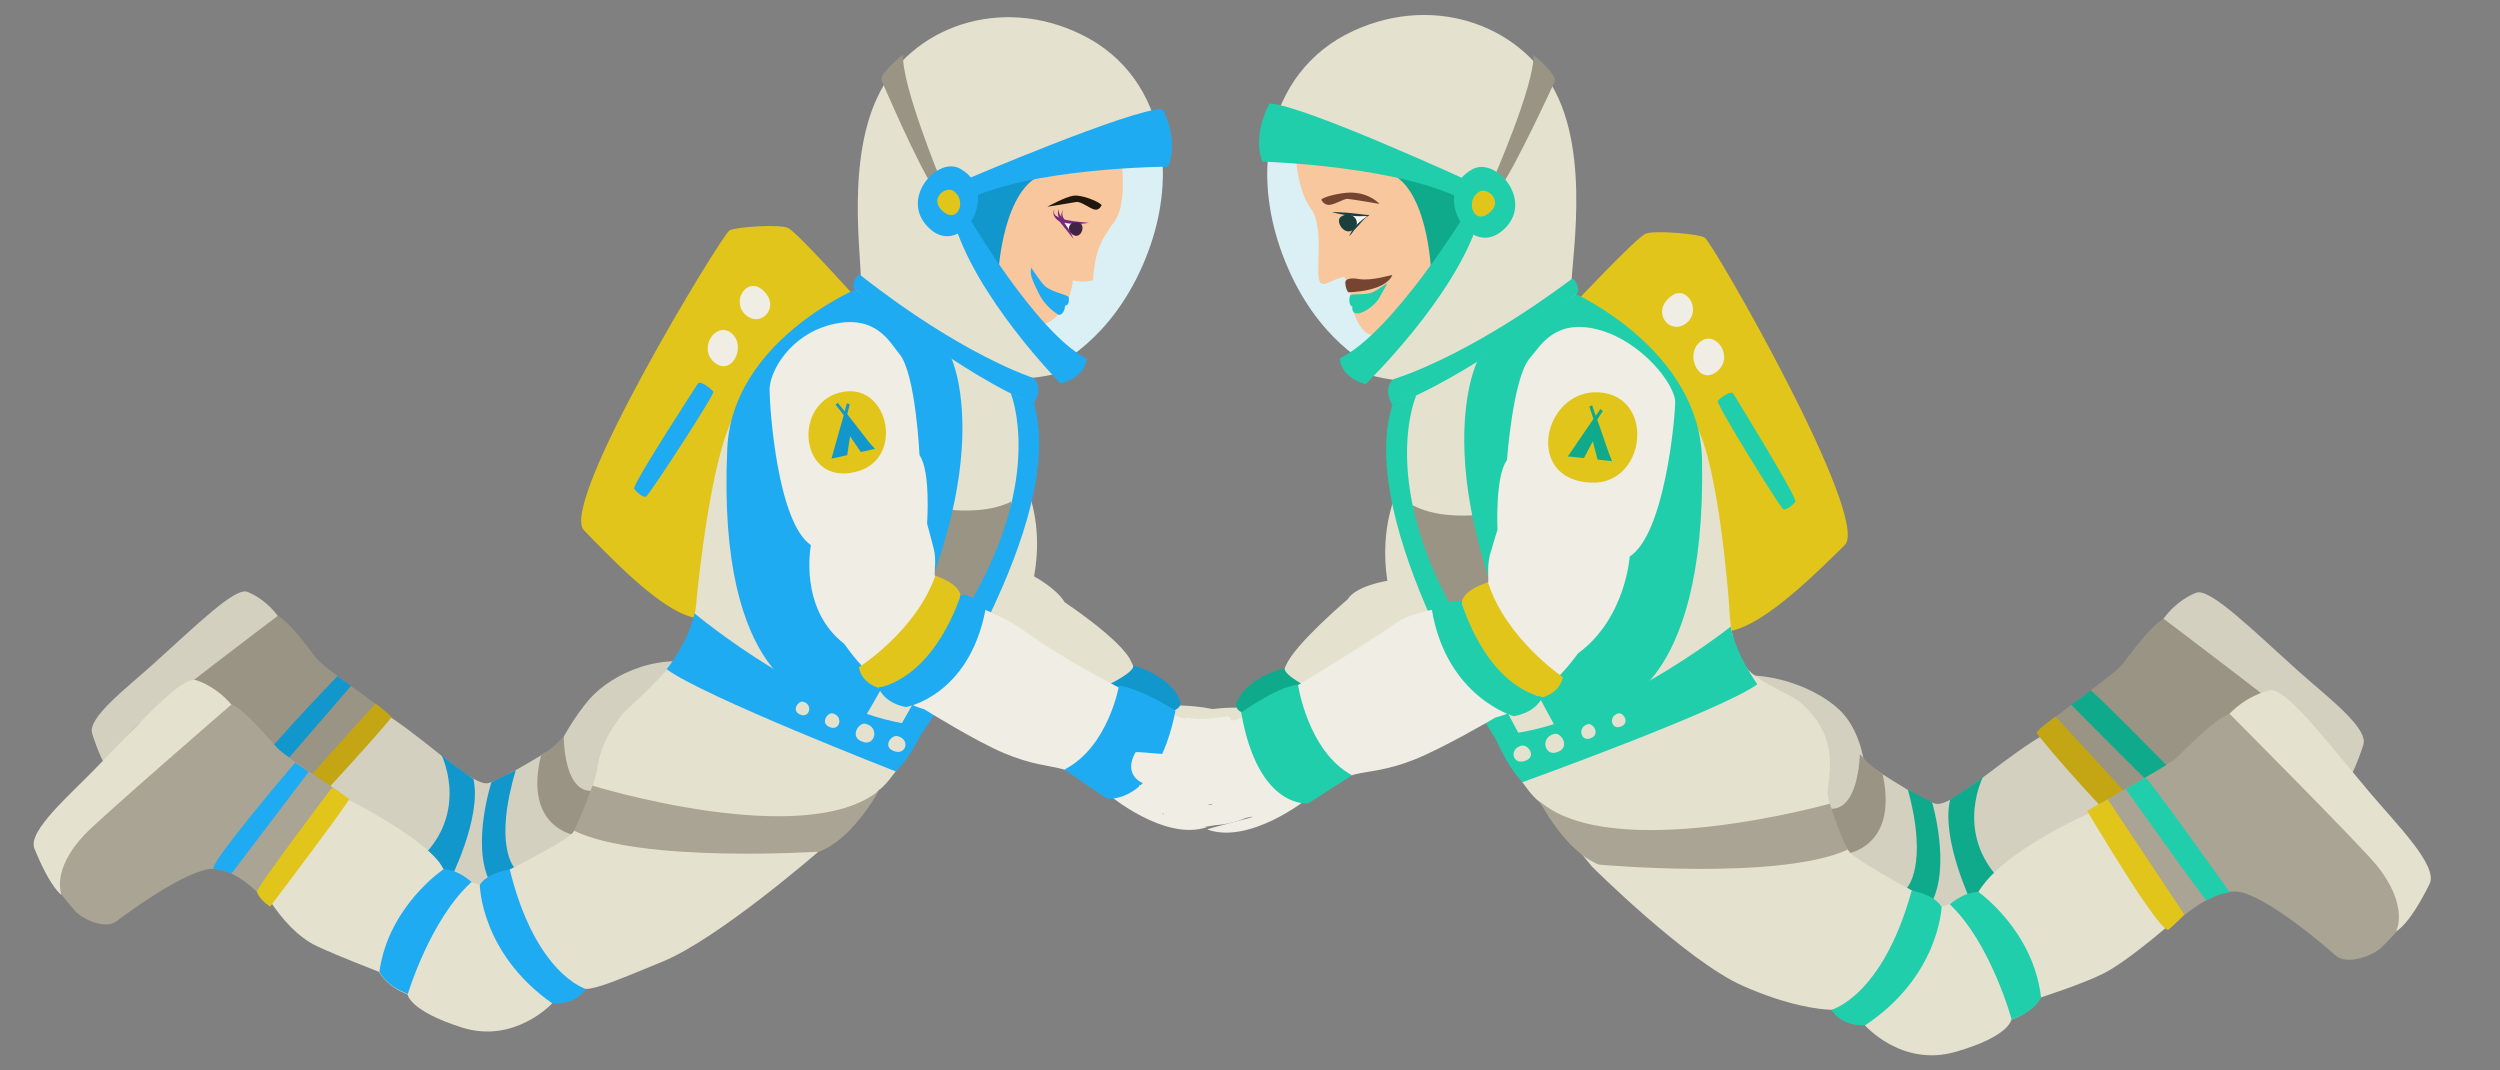 <?xml version="1.0" encoding="utf-8"?>
<!-- Generator: Adobe Illustrator 19.2.0, SVG Export Plug-In . SVG Version: 6.00 Build 0)  -->
<svg version="1.1" id="Layer_1" xmlns="http://www.w3.org/2000/svg" xmlns:xlink="http://www.w3.org/1999/xlink" x="0px" y="0px"
	 width="792px" height="339px" viewBox="0 0 792 339" style="enable-background:new 0 0 792 339;" xml:space="preserve">
<rect x="0" y="0" width="792" height="339" fill="#808080" stroke="none"/>
<style type="text/css">
	.st0{fill:#D4D0BF;}
	.st1{fill:#1197CC;}
	.st2{fill:#999484;}
	.st3{fill:#E2C51B;}
	.st4{fill:#DBF0F5;}
	.st5{fill:#E5E1CF;}
	.st6{fill:#1EABF1;}
	.st7{fill:#A9A493;}
	.st8{fill:#EFEDE4;}
	.st9{fill:none;stroke:#B986BC;stroke-miterlimit:10;}
	.st10{fill:#F9C79E;}
	.st11{fill:#20180D;}
	.st12{fill:#FBF7FA;}
	.st13{fill:#77297C;}
	.st14{fill:#412344;}
	.st15{fill:#C4A614;}
	.st16{fill:#0FAA8C;}
	.st17{fill:#20CEAC;}
	.st18{fill:#754532;}
	.st19{fill:#1A3F3D;}
	.st20{display:none;}
	.st21{display:inline;fill:#77297C;}
</style>
<g id="Layer_2">
	<path class="st0" d="M93.1,216.7c0,0,18.6,2.1,31.8,11.3c13.2,9.1,25.1,21.1,29.8,20.1c4.7-1.1,22.7-12.5,22.7-12.5
		s4.2-8.4,9.7-14.5c6.7-7.4,22.7-15.6,39.4-9.5c0,0,9.7-31.6,11-42.3c1.2-10.6,5.2-38.3,11.3-45.6s30.1-21.3,32.2-27.1
		s-0.9-36.2,4.3-41.7c5.2-5.5,14.9-33.2,24.3-32.6c9.4,0.6,38.9,5.2,40.2,16.7c1.2,11.6-2.4,39.9-12.2,48.1
		c-9.7,8.2-24,24.3-24,29.8s5.2,7.9,5.2,14c0,6.1-6.1,22.5-5.5,24s2.4,3,3.7,10.9c1.2,7.9,1.8,18,2.7,20.4
		c0.9,2.4,36.8,26.8,34.4,35s-49.9-28-54.2-25.6s-28.6,54.2-37.7,59c-9.1,4.9-40.2,41.4-49.3,42.6c-9.1,1.2-37.1,4.9-42.6,7.9
		s-13.4,9.4-17.6,8.2s-50.2-21.6-51.4-26.2s-9-46.2-9-46.2L93.1,216.7z"/>
	<path class="st1" d="M139.7,238.8c0,0,8.7,17-5,31.7c0,0,5.2,8.7,7.7,8.7c0,0,10.3-20,7.6-32.4
		C150.1,246.8,139.4,239.5,139.7,238.8z"/>
	<path class="st1" d="M155.7,247.8c0,0-6.4,19.6-0.6,31.4l7.8-4.4c0,0-6.6-7.1,0.5-30.8L155.7,247.8z"/>
	<path class="st2" d="M178.6,233.2c0,0-0.2,19.8,10.5,17.1l-6.5,14.4c0,0-16.9-2.1-11.2-25.4C171.4,239.3,175.2,237.2,178.6,233.2z"
		/>
	<path class="st3" d="M271.1,94.3c0,0-17.9-20-21.3-22c-2.4-1.4-17-0.4-18.7,0.7c-2.7,1.8-54.3,86.6-46.1,95s23.9,25.1,34.6,27.6
		C230.4,198.2,271.1,94.3,271.1,94.3z"/>
	<path class="st4" d="M347,43.3c3.7,0,21.2-7.6,21.4,11c0.1,10.9-2.6,22.5-8.4,34c-5.4,10.6-12,17.8-18.2,22.7
		c-10.6,8.3-22.6,0.6-22.6,0.6l-18.6-52.9L347,43.3z"/>
	<path class="st5" d="M336.5,114.1c8.5,4.7-14.8,6.1-14.8,6.1s5.1,9.7,5.8,13.4c1.5,8,0.9,17.2-2.3,20.9c0,0,5.5,11.1,2.4,28.1
		c0,0,7.1,3.8,9.7,8.2c0,0,18.4,12.2,21.1,18.9s14.3,13.8,15.7,13.8s13.2,0.6,14.6,3.3s20.1,16.9,14.5,20.5
		c-5.6,3.7-33.2-1.1-43.2-5c-10-4-56-32.7-56-32.7s-18.1,35.7-25.7,40.8c0,0-13.7,17.3-18.7,18.3c-5,0.9-0.2,1-0.2,1
		s-31.7,27.6-49.4,34.9c-14.3,5.9-21,8.7-24.5,8.7c0,0-7.3,0.5-10.6,4.6c0,0-11.9,12.9-28.6,7.6S129.1,315,129.1,315s-6.1-2-9-7.1
		c0,0-12.9-5-19.6-8.1C88,294,80,275.5,80,275.5l12.2-29.1c2.1-2.2,43.6,18.1,48.3,29c0,0,6.2,3.4,11.5,4.9c0,0,25.9-12.8,29.1-16.1
		c3.2-3.3,7.5-17,8.1-20.7s1.8-9.9,8.7-18.1c0,0,15.7-13.8,19-21c1.2-2.5,3.2-7.5,3.7-13.5c0.5-5.9,4.8-47.2,12.1-59.3
		s12.8-26.7,31.3-34.7c0,0,6.6-4.3,8.4-6.4s-5.4-36.9,5.7-60C288.4,8.7,316.8-1.8,342.7,11c13.7,6.7,22.1,18.9,24.7,33.4l-67.1,15.7
		C300.3,60.1,322.9,106.6,336.5,114.1z"/>
	<path class="st1" d="M350.6,217.2c0,0,9.1-4.3,8.4-6.4c0,0,12.3,3.3,14.9,11.5c1,3.2-6.7,4.3-10.2,4.3S350.6,217.2,350.6,217.2z"/>
	<path class="st2" d="M287.5,158.9c0,0,19.8,6.4,32.9,0c0,0-2,23.5-6.5,34.1c0,0-17.2-1.9-23.9-7.1S287.5,158.9,287.5,158.9z"/>
	<path class="st6" d="M185.6,313.3c0,0-15.9-4.5-24.1-37.8c0,0-6.8,0.7-9.5,4.8c0,0,0.2,21.6,23,37.6
		C174.9,317.9,181.9,318.7,185.6,313.3"/>
	<path class="st6" d="M140.5,275.4c0,0-17.4,11.6-20.3,32.4c0,0,1.7,4.3,9,7.1c0,0,7.1-23.7,20.2-35.5
		C149.4,279.5,145.2,275.4,140.5,275.4z"/>
	<path class="st7" d="M187.7,248.9c0,0,67.2,20.7,90.7,1.6c0,0-8.2,15.3-18.9,19.3c0,0-56.2,3.7-77.6-6.6
		C181.8,263.2,184.7,257.4,187.7,248.9z"/>
	<path class="st6" d="M271,91.7l30.4,21.8c0,0,18.4,38.7-29.2,116.7l-14-9.2c0,0-31.2-4.9-27.8-78.8C231.8,108.4,271,91.7,271,91.7z
		"/>
	<path class="st6" d="M220,194.3c0,0,40.5,33.9,73,35.7c0,0-3.5,8.7-9.2,14.4c0,0-61.3-23.9-72.6-32.4
		C211.2,212.1,218.3,203.1,220,194.3z"/>
	<path class="st5" d="M254.4,222.3c3.2,0.8,2.1,5-0.5,4.2C250.4,225.5,252.8,221.9,254.4,222.3z"/>
	<path class="st5" d="M263.3,230.5c-3.8-1.1-1.2-4.9,0.5-4.5C267.2,226.9,266.1,231.3,263.3,230.5"/>
	<path class="st5" d="M273.6,235.1c-4.9-1.4-1.5-6.4,0.6-5.8C278.7,230.4,277.2,236.2,273.6,235.1"/>
	<path class="st5" d="M283.7,238.1c-4.5-1.2-1.4-5.4,0.6-4.9C288.4,234.2,287.1,239,283.7,238.1"/>
	<path class="st8" d="M241.4,91.7c6.2,5.1,0,12.3-5,8.2C231.4,95.8,236.4,87.6,241.4,91.7z"/>
	<path class="st8" d="M231.8,105.6c4.8,4.1,0,13.8-5.5,9.2C220.9,110.2,227,101.5,231.8,105.6z"/>
	<path class="st6" d="M221.1,121.5c0,0-20.9,32.1-20.2,33.3c0.7,1.1,3.1,3.2,3.9,2.4c2-2.1,21.6-32.2,21.2-33.1
		C225.4,123.2,221.8,120.4,221.1,121.5z"/>
	<path class="st9" d="M296,158.2"/>
	<path class="st6" d="M285.1,230.2l7,2.1c0,0,46.2-67.1,35.5-104.4l-7.4-3.3c0,0,10.9,25.9-13,66.6L285.1,230.2z"/>
	<path class="st10" d="M331.2,102.6c0,0-15.9-10.4-16.6-18.7c0,0,1.4-25.8,10.5-29.6s30.3-2.2,30.3-2.2s1.7,12.6-2.4,18.2
		s-6.2,9.2-6.7,18.5c0,0-3.2,0.9-6.4,0C339.8,88.8,339.5,98.8,331.2,102.6"/>
	<path class="st1" d="M304.8,66l11.5,20.1c0,0,1.5-27.1,14.6-31l-23.3,5.6L304.8,66z"/>
	<g id="eye">
		<path class="st11" d="M349,65c0,0-0.7,1.7-2.2,1.4c-1.5-0.3-4.4-2.7-5.9-2.4c-1.5,0.3-9.1,1.5-9.1,1.5s5.8-3.2,8.3-3.5
			C342.6,61.6,348.3,63.9,349,65z"/>
		<path class="st12" d="M341.8,70.6c1-0.3-2.6,3.6-2.6,3.6c-0.9-2-2.8-4.5-2.8-4.5S339.4,71.4,341.8,70.6z"/>
		<g>
			<path class="st13" d="M340.1,75.7c-0.4-0.5-0.8-1-1.2-1.5l-1.2-1.5l-1.2-1.5c-0.4-0.5-0.8-1-1.2-1.4l-1.7-1.8l2.2,1l0.5,0.2
				l0.5,0.2c0.4,0.1,0.7,0.2,1.1,0.3c0.8,0.1,1.5,0.3,2.3,0.4c1.6,0.2,3.2,0.3,4.8,0.5c-0.8,0.1-1.6,0.2-2.4,0.3
				c-0.8,0.1-1.6,0.1-2.4,0c-0.8,0-1.6-0.1-2.4-0.2c-0.4-0.1-0.8-0.2-1.2-0.3c-0.4-0.1-0.8-0.3-1.2-0.5l0.6-0.8
				c0.5,0.5,0.9,1,1.2,1.5c0.4,0.5,0.7,1.1,1.1,1.6C339,73.3,339.6,74.5,340.1,75.7z"/>
		</g>
		<g>
			<path class="st13" d="M336,69.8c0,0-0.2-0.2-0.3-0.5c-0.2-0.3-0.4-0.8-0.5-1.2c-0.1-0.5-0.1-1,0-1.3s0.3-0.5,0.3-0.5
				s-0.1,0.2-0.1,0.5s0.1,0.7,0.3,1.1c0.2,0.4,0.5,0.7,0.7,0.9c0.2,0.2,0.4,0.3,0.4,0.3L336,69.8z"/>
		</g>
		<g>
			<path class="st13" d="M335.7,70.1c0,0-0.1,0-0.2-0.1s-0.3-0.2-0.5-0.3c-0.4-0.3-0.8-0.8-1-1.3c-0.3-0.5-0.3-1.2-0.2-1.6
				c0.1-0.2,0.2-0.4,0.3-0.4c0.1-0.1,0.1-0.1,0.1-0.1s-0.2,0.2-0.3,0.6c-0.1,0.4,0.1,0.9,0.4,1.3s0.7,0.7,1.1,0.9
				c0.2,0.1,0.3,0.1,0.4,0.1s0.2,0.1,0.2,0.1L335.7,70.1z"/>
		</g>
		<g>
			<path class="st13" d="M336.9,70.2C336.8,70.2,336.9,70.2,336.9,70.2c-0.1-0.1-0.1-0.1-0.2-0.2c0,0,0,0-0.1-0.1s-0.1-0.2-0.2-0.4
				c-0.1-0.3-0.2-0.8-0.2-1.3s0.2-0.9,0.3-1.2c0.1-0.3,0.3-0.5,0.3-0.5s-0.1,0.2-0.2,0.5s-0.1,0.8,0,1.2c0.1,0.4,0.2,0.8,0.4,1
				c0.1,0.1,0.2,0.2,0.2,0.3l0,0c0,0,0,0-0.1,0l0,0L336.9,70.2z"/>
		</g>
		<path class="st14" d="M342.1,70.7c1.9,0.8,0.3,5.4-2.3,3.6C337.4,72.7,339,69.4,342.1,70.7z"/>
	</g>
	<path class="st6" d="M326.7,84.8c0,0,2.9,4.5,4.3,5.8c2.7,2.3,7.6,2.7,7.6,3.7c0,0.7,0.2,2.5-1.2,2.5c0,0,0,2.6-1.9,3
		c0,0-4.1-2.1-6.5-7C326.8,88.3,326.2,86.8,326.7,84.8z"/>
	<path class="st2" d="M123.2,226.6c0,0-22.9,26.3-28,26.3c0,0-9-12.3-17-11.4c-8,0.9-23.9,11.1-26.9,13.1c-3.5,2.4-10-1.4-11.8-3.7
		c-2.4-3.2-7.8-10.8-7.2-11.8s42.7-50.7,55.7-44c3.7,1.9,9.5,9.9,12.1,13.3C102.7,211.9,123.9,225.9,123.2,226.6z"/>
	<path class="st0" d="M29.2,232.4c-1.6-5,10.9-14.4,19.2-21.9c13.8-12.4,26.1-24.6,30-23c1.2,0.5,5.7,2.4,9.6,7.6
		c0,0-39.4,29.8-44.3,34.4c-10.2,9.6-7.6,16.6-7.6,16.6S33,244.3,29.2,232.4z"/>
	<path class="st1" d="M111.2,217.3L84.7,248c0,0-2.7-1.5-5.4-1.8c-2.8-0.4,27.6-32,27.6-32L111.2,217.3z"/>
	<path class="st15" d="M124,227.1c0.5,0.5-28.1,31.5-28.1,31.5s-2.9-2.1-3.7-5c-0.3-1.2,26.8-30.7,26.8-30.7S122.1,225.3,124,227.1z
		"/>
	<path class="st7" d="M109.6,253c0,0-19.6,30.8-25.1,32.8c0,0-9.9-12-18.7-10.4s-25.7,14-28.8,16.4c-3.7,2.9-11.2-0.8-13.3-3.3
		c-2.9-3.3-9.4-11.4-8.8-12.6c0.6-1.2,43.6-59.3,58.5-52.8c4.2,1.9,11.2,10.3,14.4,13.8S110.4,252.1,109.6,253z"/>
	<path class="st5" d="M10.9,268.8C8.7,263.3,22,252,30.6,243.1C45,228.3,57.7,214,62.2,215.5c1.3,0.4,6.5,2.3,11.1,7.7
		c0,0-41.5,35.9-46.6,41.3c-10.6,11.3-7.2,19-7.2,19S16.1,281.6,10.9,268.8z"/>
	<path class="st6" d="M97.8,244.5l-24.5,32.3c0,0-2.8-1.3-5.5-1.5c-2.9-0.2,25.7-33.7,25.7-33.7L97.8,244.5z"/>
	<path class="st3" d="M110.6,253.1c0.5,0.4-25,34.1-25,34.1s-3.1-1.8-4.2-4.6c-0.4-1.2,23.8-33.1,23.8-33.1S108.6,251.6,110.6,253.1
		z"/>
	<path class="st6" d="M305.9,67.1c0,0,22,38.1,38.3,46.5c0,0,0.1,5.7-8.2,7.9c0,0-27.4-27.7-34.1-52.3L305.9,67.1z"/>
	<path class="st6" d="M305.6,63.7l-0.6-6.4c0,0,53.2-22.8,63.3-22.8c0,0,5.3,9.5,1.8,18.3C370.1,52.8,326,53,305.6,63.7"/>
	<path class="st2" d="M298,57c0,0-12.5-30.3-11.9-39.7c0,0-7.7,6-6.8,8.2c0,0,11.6,27.2,16.8,34.5L298,57z"/>
	<path class="st6" d="M304.1,53.4c13.2,7.2,0.9,28.3-9.4,19.2S296.8,49.4,304.1,53.4z"/>
	<path class="st3" d="M301.9,60.4c4.5,2.7,1.8,10.6-3,6.7C294,63.1,299.5,58.9,301.9,60.4z"/>
	<path class="st6" d="M271,91.7c0,0,35.1,28,56.5,36.2c0,0,3.4-5.1-0.2-8.2c0,0-22.3-7-54.8-32.6C271.6,86.3,269.1,90.9,271,91.7z"
		/>
</g>
<g id="Layer_1_1_">
	<path class="st0" d="M676.3,224.4c0,0-18.9,1.7-32.5,10.6c-13.6,8.9-26,20.8-30.7,19.6c-4.8-1.2-22.6-13.2-22.6-13.2
		s-1-8.9-6.5-15.2c-6.6-7.6-25.6-16.1-42.7-10.4c0,0-9.1-32.3-10-43.1s-4.3-39-10.2-46.5c-6-7.6-30-22.3-32-28.3
		c-2-5.9,1.8-36.7-3.3-42.3c-5.1-5.7-14.3-34-23.8-33.6c-9.6,0.4-39.6,4.2-41.1,15.9s1.5,40.4,11.1,49c9.7,8.6,23.7,25.3,23.6,30.8
		s-5.4,7.9-5.6,14c-0.2,6.2,5.6,23,4.9,24.5s-2.5,3-4,11c-1.4,8-2.3,18.1-3.3,20.6s-38,26.2-35.7,34.6c2.3,8.4,51.3-27.1,55.5-24.5
		c4.3,2.6,27.6,55.6,36.7,60.8c9.1,5.2,39.6,42.9,48.8,44.4s37.5,5.9,43,9.1s13.3,9.9,17.7,8.8c4.3-1.1,51.4-20.6,52.8-25.2
		c1.3-4.6,10.3-46.6,10.3-46.6L676.3,224.4z"/>
	<path class="st16" d="M628.5,245.5c0,0-9.2,17,4.2,32.2c0,0-5.5,8.7-8,8.6c0,0-9.9-20.5-6.9-33
		C617.8,253.4,628.9,246.3,628.5,245.5z"/>
	<path class="st16" d="M612.1,254.2c0,0,6,20.1-0.2,31.8l-7.8-4.7c0,0,6.9-7.1,0.3-31.2L612.1,254.2z"/>
	<path class="st2" d="M589.2,238.9c0,0-0.3,20.1-11.1,17l6.3,14.7c0,0,17.2-1.7,12-25.4C596.4,245.3,592.7,243,589.2,238.9z"/>
	<path class="st3" d="M499.1,95.8c0,0,18.6-19.8,22.1-21.7c2.4-1.3,17.2,0,18.9,1.2c2.7,1.9,52.8,89.1,44.3,97.4
		c-8.5,8.3-24.8,24.8-35.8,27.1C537.6,202.1,499.1,95.8,499.1,95.8z"/>
	<path class="st4" d="M423.5,42.2c-3.7-0.1-21.3-8.3-22,10.6c-0.4,11,2.1,22.9,7.7,34.7c5.2,10.9,11.7,18.4,17.9,23.5
		c10.5,8.6,22.9,1.2,22.9,1.2L470.2,59L423.5,42.2z"/>
	<path class="st5" d="M619.6,333.2c-17.1,5-28.8-8.4-28.8-8.4c-3.3-4.2-10.7-4.9-10.7-4.9c-3.5-0.1-13.6-1.2-28-7.6
		c-17.7-7.8-47.8-37.8-47.8-37.8l-16.7-20.6c-7.6-5.3-25-42-25-42s-47.3,28-57.5,31.7s-38.3,7.8-43.9,4s13.7-17.7,15.2-20.4
		s13.5-3.1,14.9-3c1.4,0,13.3-6.9,16.2-13.6c2.9-6.7,19.4-20.7,19.4-20.7c2.7-4.4,12.6-5.9,12.6-5.9c-2.6-17.3,3.2-28.4,3.2-28.4
		c-3.1-3.8-3.5-13.1-1.8-21.2c0.8-3.8,6.2-13.4,6.2-13.4s-23.5-2-14.8-6.6c13.9-7.3,38.1-53.8,38.1-53.8L402.8,43
		c3-14.6,11.8-26.7,25.9-33.2l0,0c26.6-12.3,55-1,65.1,21.5c10.6,23.7,2.5,58.8,4.3,60.9s8.4,6.7,8.4,6.7
		c18.5,8.6,23.7,23.5,30.8,35.9S547.7,189,548,195s2.2,11.2,3.4,13.7c3.2,7.3,15,10.2,19.5,14.3c13.2,12,7.6,25,8.1,28.7
		s3.9,15,7.1,18.4c3.2,3.5,29,17.1,29,17.1c5.4-1.4,11.7-4.7,11.7-4.7c10.7-18.1,61.3-36.7,63.3-34.4l11,32.7
		c0,0-23.6,21.9-34.5,27.5c-6.7,3.4-20.1,7.7-20.1,7.7c-3.1,5.2-9.3,7-9.3,7S636.7,328.3,619.6,333.2L619.6,333.2z"/>
	<path class="st16" d="M415.4,218.3c0,0-9.1-4.5-8.4-6.7c0,0-12.5,3-15.3,11.3c-1.1,3.2,6.7,4.6,10.2,4.7
		C405.4,227.6,415.4,218.3,415.4,218.3z"/>
	<path class="st17" d="M580.2,319.9c0,0,16.2-4.2,25.4-37.7c0,0,6.9,0.9,9.5,5.1c0,0-0.7,21.9-24.2,37.5
		C590.8,324.8,583.7,325.5,580.2,319.9"/>
	<path class="st17" d="M626.8,282.6c0,0,17.4,12.2,19.8,33.4c0,0-1.8,4.4-9.3,7c0,0-6.6-24.2-19.6-36.5
		C617.7,286.5,622.1,282.5,626.8,282.6z"/>
	<path class="st2" d="M480.9,160.9c0,0-20.2,6-33.3-0.8c0,0,1.4,23.9,5.8,34.8c0,0,17.4-1.5,24.4-6.6
		C484.6,183.2,480.9,160.9,480.9,160.9z"/>
	<path class="st7" d="M579.7,254.6c0,0-68.6,19.3-91.9-0.7c0,0,7.9,15.7,18.7,20c0,0,56.8,5.2,78.8-4.7
		C585.3,269.2,582.4,263.3,579.7,254.6z"/>
	<path class="st17" d="M499.3,93.2L468,114.5c0,0-19.6,38.7,26.6,119l14.4-8.9c0,0,31.7-4.1,30.2-79.1
		C538.5,111.1,499.3,93.2,499.3,93.2z"/>
	<path class="st17" d="M548.3,198.5c0,0-41.9,33.3-74.9,34.4c0,0,3.3,8.9,8.9,14.9c0,0,62.7-22.6,74.4-31
		C556.8,216.7,549.8,207.4,548.3,198.5z"/>
	<path class="st5" d="M512.7,226c-3.2,0.8-2.3,5,0.4,4.3C516.7,229.3,514.3,225.6,512.7,226z"/>
	<path class="st5" d="M503.5,234c3.8-1,1.3-5-0.4-4.6C499.7,230.3,500.7,234.7,503.5,234"/>
	<path class="st5" d="M492.9,238.4c5-1.3,1.7-6.5-0.5-5.9C487.9,233.6,489.3,239.4,492.9,238.4"/>
	<path class="st5" d="M482.6,241.2c4.6-1.1,1.6-5.4-0.5-5C478,237.2,479.2,242,482.6,241.2"/>
	<path class="st8" d="M529.3,93.9c-6.4,5-0.3,12.5,4.9,8.5C539.3,98.4,534.4,89.9,529.3,93.9z"/>
	<path class="st8" d="M538.6,108.3c-5,4-0.4,14,5.3,9.4C549.6,113.2,543.6,104.3,538.6,108.3z"/>
	<path class="st17" d="M549.1,124.7c0,0,20.4,33.1,19.7,34.2s-3.3,3.1-4,2.3c-2-2.2-21.1-33.1-20.6-34.1S548.4,123.6,549.1,124.7z"
		/>
	<path class="st9" d="M472.2,159.9"/>
	<path class="st17" d="M481.5,233.1l-7.1,1.9c0,0-45.1-69.1-33.3-106.6l7.6-3.2c0,0-11.7,25.9,11.5,67.8L481.5,233.1z"/>
	<path class="st10" d="M436.4,109c0,0,17.8-17,18.9-25.7c0,0-0.9-27.5-11.4-31.9c-10.5-4.3-33.5-3.4-33.5-3.4s0.3,12,4.9,18.1
		s0.9,21.8,3.1,23.6c1.3,1.1,3.6-1.2,7.4-2c0,0,2,2.2,2.3,8.2c0.2,3.2,3.9,11.7,7.3,9.9"/>
	<path class="st16" d="M465.6,66.3l-12.2,20c0,0-0.9-27.5-14-31.8l23.4,6.3L465.6,66.3z"/>
	<g id="eye_2_">
		<path class="st18" d="M418.6,63.3c0,0,0.6,1.4,2.1,1.6c1.8,0.2,5-2,6.2-1.9c1.5,0.1,10.1,1.6,10.1,1.6s-2.9-3.5-9.1-3.6
			C424.6,61,418.7,62.5,418.6,63.3z"/>
		<path class="st12" d="M426.8,68.3c-1,0,2.2,4.3,2.2,4.3c1-2,4.3-4,4.3-4S429,68.3,426.8,68.3z"/>
		<g>
			<path class="st19" d="M427.4,74.8c0.3-0.7,0.7-1.3,1.1-2c0.4-0.6,0.9-1.2,1.4-1.7s1.1-1,1.7-1.5c0.6-0.4,1.2-0.9,1.8-1.4l0.1,0.2
				c-1,0-1.9,0.1-2.9,0.1s-1.9-0.1-2.8-0.2s-1.9-0.2-2.8-0.4c-0.9-0.2-1.9-0.4-2.8-0.6v-0.1c1,0,1.9,0,2.9,0.1
				c0.9,0,1.9,0.1,2.8,0.2s1.9,0.2,2.8,0.3c0.9,0.1,1.9,0.3,2.8,0.3h0.4l-0.3,0.2c-0.6,0.4-1.2,0.9-1.7,1.4s-1,1.1-1.4,1.6
				c-0.5,0.5-1,1.1-1.5,1.6C428.5,73.7,428,74.3,427.4,74.8L427.4,74.8z"/>
		</g>
		<g class="st20">
			<path class="st21" d="M524.5,157.1c0,0,0,0,0.1,0.1c0,0.1,0.1,0.2,0.2,0.3c0.2,0.2,0.5,0.5,0.9,0.7c0.2,0.1,0.4,0.1,0.6,0.1
				c0.2,0,0.4,0,0.5-0.1c0.3-0.1,0.5-0.3,0.5-0.3s-0.1,0.2-0.4,0.4c-0.1,0.1-0.3,0.2-0.6,0.3c-0.2,0.1-0.5,0.1-0.7,0
				c-0.5-0.1-1-0.3-1.3-0.5c-0.2-0.1-0.3-0.2-0.4-0.3c-0.1-0.1-0.1-0.1-0.1-0.1L524.5,157.1z"/>
		</g>
		<g class="st20">
			<path class="st21" d="M524.3,157.6c0,0,0,0.1,0.1,0.2c0.1,0.1,0.1,0.2,0.2,0.4c0.2,0.3,0.6,0.6,1.1,0.7c0.5,0.2,1,0.2,1.4,0.2
				s0.7-0.1,0.7-0.1s-0.3,0.1-0.7,0.2c-0.4,0.1-1,0.2-1.6,0.2c-0.3,0-0.6-0.1-0.9-0.2c-0.3-0.1-0.5-0.3-0.7-0.4
				c-0.2-0.2-0.3-0.3-0.4-0.4c-0.1-0.1-0.1-0.1-0.1-0.1L524.3,157.6z"/>
		</g>
		<g class="st20">
			<path class="st21" d="M524,156.3L524,156.3c0.1,0,0.1,0,0.2,0.1c0.2,0.1,0.3,0.2,0.4,0.3c0.3,0.2,0.6,0.5,1,0.7
				c0.2,0.1,0.4,0.1,0.6,0.2c0.2,0,0.4,0,0.5-0.1c0.3-0.1,0.5-0.3,0.5-0.3s-0.1,0.2-0.4,0.4c-0.1,0.1-0.3,0.2-0.6,0.2
				c-0.2,0-0.5,0-0.7,0c-0.5-0.1-0.9-0.4-1.2-0.5c-0.1-0.1-0.3-0.2-0.3-0.1h-0.1l0,0L524,156.3z"/>
		</g>
		<path class="st19" d="M424.9,68.6c-2.2,1.3,1.1,6.6,4,4C431.5,70.3,428.4,66.5,424.9,68.6z"/>
	</g>
	<path class="st17" d="M439.4,89.8c0,0-3.4,2.3-4.6,2.8c-2.1,0.9-5,0.4-6.8,0.8c-0.7,0.2-0.9,3.6,0.5,3.7c0,0-0.6,2,1.4,2.2
		c2.2,0.1,6-2.9,7.1-5C439.4,89.8,439.2,90.7,439.4,89.8z"/>
	<path class="st17" d="M464.5,67.3c0,0-23.2,38-40,46.2c0,0-0.3,5.8,8.1,8.2c0,0,28.4-27.4,35.9-52.1L464.5,67.3z"/>
	<path class="st2" d="M485.8,17.4c0,0,7.7,6.2,6.7,8.5c0,0-12.5,27.3-17.9,34.6l-1.8-3.1C472.8,57.4,486.2,27,485.8,17.4"/>
	<path class="st17" d="M464.9,64l0.8-6.5c0,0-53.4-24.5-63.5-24.7c0,0-5.6,9.5-2.3,18.4C399.9,51.2,444.6,52.5,464.9,64"/>
	<path class="st17" d="M466.7,53.5c-13.6,6.9-1.7,28.6,9.1,19.7S474.2,49.7,466.7,53.5z"/>
	<g id="caito_arm_2_">
		<path class="st8" d="M386.4,247.2c0,0,16.3,1.5,16.9,0.3c0,0,5.4-2.4,1.8-9.2c-0.4-0.8-14.2,1.9-21.4-1.6c0,0,5.7-2.3,6.8-4.9
			c0.7-1.6-0.8-5.2-1.7-4.9c-0.9,0.3-12.3,1.8-15.8,0c-2.5-1.3-28.9-12.9-49.2-27.5c-8.1-5.8-19.5-8.5-21.9-11.6
			c-2.1-2.7-5.8-4.3-5.8-5.9s0.5-4.9-0.3-8.1s-2.1-7.9-2.1-7.9s1.2-16.7-2.4-21.7c0,0-1.2-26-6.4-32.1c-2.9-3.4-7.2-12.6-21-9.4
			c-13.8,3.2-20.1,15.2-20.1,20.7s2.4,42,13.1,49.3c0,0-4,20.1,10.6,31.3c0,0,11,16.7,25.3,20.7c0,0,16.4,10.2,25.3,13.9
			c8.8,3.7,13.7,3.8,18.3,5s14.9,8.2,14.9,8.2s17.5,14.7,30.9,10.3c0.5-0.2-13.6-4-14-4.3c-0.6-0.6,12.3,3.3,15.4,3.6
			c3.7,0.3,13.6-1.9,12.3-4.4c0,0-11.9-1.1-15.5-3c0,0,10,2.1,12,2.5c5.3,0.8,10.2-1.9,11.5-7.6
			C403.9,248.7,388.9,248.3,386.4,247.2"/>
		<path class="st3" d="M272.1,211.4c0,0,18.1-11.5,24.2-29c0,0,7.3,2.2,8,6.2c0,0-5.9,25.3-26,29.3
			C278.4,217.9,273,216.6,272.1,211.4z"/>
		<path class="st6" d="M287,224c0,0,19.9-3.4,25.2-30.8c0,0-4.5-5.7-7.9-4.6c0,0-7.4,25-26,29.3C278.4,217.9,279.8,222.6,287,224z"
			/>
		<path class="st6" d="M354.5,217.2c0,0-3.3,19.4-17.3,26.6l13.4,9.2c0,0,15.7,2.4,21.8-27.8C372.4,225.1,361.4,218.1,354.5,217.2z"
			/>
		<path class="st3" d="M265.9,124.4c15.3-4.1,20.9,20.2,6.2,24.8C253.7,154.9,250.6,128.5,265.9,124.4z"/>
		<polygon class="st1" points="275.4,140.2 268.4,131.2 269.2,128.1 268.3,127.8 267.6,130.3 265.4,127.6 264.7,128.2 267.3,131.5 
			263.6,144.6 263.4,145.3 268.4,144.2 269.3,138.2 272.7,143.2 277.2,142.2 		"/>
	</g>
	<path class="st3" d="M468.7,60.7c-4.6,2.6-2.1,10.7,2.9,6.9S471.2,59.2,468.7,60.7z"/>
	<path class="st8" d="M378.4,247.8c0,0-16.5,1.1-17.1-0.1c0,0-5.4-2.6-1.6-9.3c0.4-0.8,14.3,2.3,21.8-1.1c0,0-5.7-2.5-6.8-5.1
		c-0.7-1.7,0.9-5.2,1.8-4.9s12.4,2.1,16,0.4c2.5-1.2,28.5-15.8,49.4-30.1c8.3-5.7,21.1-4.7,23.6-7.7c2.2-2.7,6-4.2,6-5.9
		s-0.3-4.9,0.5-8.2c0.9-3.2,2.4-8,2.4-8s-0.8-17,3-22c0,0,1.9-26.3,7.3-32.4c3.1-3.4,7.6-12.6,21.5-9c13.9,3.6,24.7,17.6,24.5,23.2
		c-0.1,5.5-3.4,41.6-14.4,48.7c0,0-1.3,19.7-16.4,30.7c0,0-11.5,16.7-26.1,20.3c0,0-16.9,9.9-25.9,13.4s-14,3.5-18.6,4.6
		c-4.7,1.1-15.3,7.9-15.3,7.9s-18.1,14.4-31.5,9.6c-0.5-0.2,13.9-3.7,14.3-4c0.6-0.6-12.6,3.1-15.7,3.2c-3.8,0.2-13.7-2.2-12.3-4.8
		c0,0,12.1-0.9,15.7-2.6c0,0-10.2,1.9-12.3,2.2c-5.4,0.7-10.3-2.2-11.4-8C360.7,248.9,375.8,248.9,378.4,247.8"/>
	<path class="st3" d="M495.1,214.5c0,0-18-12.1-23.7-30c0,0-7.4,2-8.3,6.1c0,0,5.3,25.8,25.6,30.3
		C488.6,220.9,494.1,219.7,495.1,214.5z"/>
	<path class="st17" d="M479.6,226.9c0,0-21.3-5.9-26-33.8c0,0,6-3.7,9.4-2.5c0,0,6.9,25.5,25.6,30.3
		C488.6,220.9,487,225.5,479.6,226.9z"/>
	<path class="st17" d="M411.2,216.9c0,0,3.1,21.1,17.1,28.7l-13.8,8.9c0,0-15.9,2.1-21.3-28.8C393.2,225.8,404.2,217.7,411.2,216.9z
		"/>
	<path class="st17" d="M499.3,93.2c0,0-36.2,27.5-58.2,35.2c0,0-3.3-5.3,0.4-8.3c0,0,22.7-6.5,56.4-31.7
		C498.8,87.7,501.2,92.4,499.3,93.2z"/>
	<path class="st18" d="M430.5,88.4c-1-0.2-4.3-0.6-4.3,1.1c0,1.9,0.9,3.1,0.9,3.1s11.8-0.1,14-5.5C441.1,87,434.5,89.1,430.5,88.4z"
		/>
	<path class="st3" d="M506.7,124.3c17.8,1.3,14.8,29.2-2.5,28.6C482.5,152.2,488.9,123.1,506.7,124.3"/>
	<path class="st2" d="M645.3,232.2c0,0,24.6,29.7,30.1,29.7c0,0,12.1-17,20.7-16c8.6,1,25.7,11.9,28.9,14.1c3.8,2.6,10.7-1.5,12.7-4
		c2.6-3.4,8.4-11.6,7.7-12.7c-0.6-1.1-45.9-54.5-59.9-47.3c-4,2.1-10.2,10.6-13,14.3S644.5,231.3,645.3,232.2z"/>
	<path class="st0" d="M748.7,236c1.8-5.4-11.8-15.5-20.7-23.5c-14.9-13.4-28-26.4-32.3-24.7c-1.3,0.5-6.2,2.6-10.3,8.2
		c0,0,42.4,32,47.7,37c11,10.3,8.2,17.9,8.2,17.9S744.5,248.8,748.7,236z"/>
	<path class="st15" d="M651.2,227l29.8,32.4c0,0-2.2,3.3-4.2,5.6c-2,2.3-31.9-32.3-31.6-32.9C646,230.7,651.2,227,651.2,227z"/>
	<path class="st16" d="M662.2,218.7c0.5-0.5,31.8,31.5,31.8,31.5s-3.1,0.8-6.8,3.6c-0.5,0.4-31.1-30.6-31.1-30.6
		S660.3,220.5,662.2,218.7z"/>
	<path class="st7" d="M662.4,256.9c0,0,19,36.1,25,37.1c0,0,13.5-13.7,22.8-11.3s26.4,17,29.6,19.9c3.8,3.4,12,0.1,14.6-2.4
		c3.4-3.3,11-11.5,10.5-12.8s-42-67-58.5-61.3c-4.7,1.6-12.9,10.1-16.6,13.7S661.7,255.8,662.4,256.9z"/>
	<path class="st5" d="M769.7,280c2.8-5.7-10.5-18.9-19.1-29.1c-14.3-17-26.7-33.4-31.7-32.2c-1.5,0.4-7.2,1.9-12.6,7.4
		c0,0,41.6,41.8,46.6,48c10.5,13,6.2,20.9,6.2,20.9S763.1,293.4,769.7,280z"/>
	<path class="st3" d="M667.7,253.2l24.3,36.5c0,0-2.7,2.9-5,4.8c-2.4,1.9-25.8-37.6-25.8-37.6L667.7,253.2z"/>
	<path class="st17" d="M679.6,246.3c0.6-0.4,26.8,36.4,26.8,36.4s-3.2,0.2-7.3,2.5c-0.5,0.3-25.7-35.3-25.7-35.3
		S677.4,247.8,679.6,246.3z"/>
	<polygon class="st16" points="509.7,143.6 506,132.9 507.8,130.2 507,129.6 505.5,131.7 504.4,128.4 503.5,128.8 504.8,132.7 
		497.1,144 496.7,144.6 501.8,145.1 504.6,139.8 506.1,145.6 510.7,146.1 	"/>
</g>
</svg>

